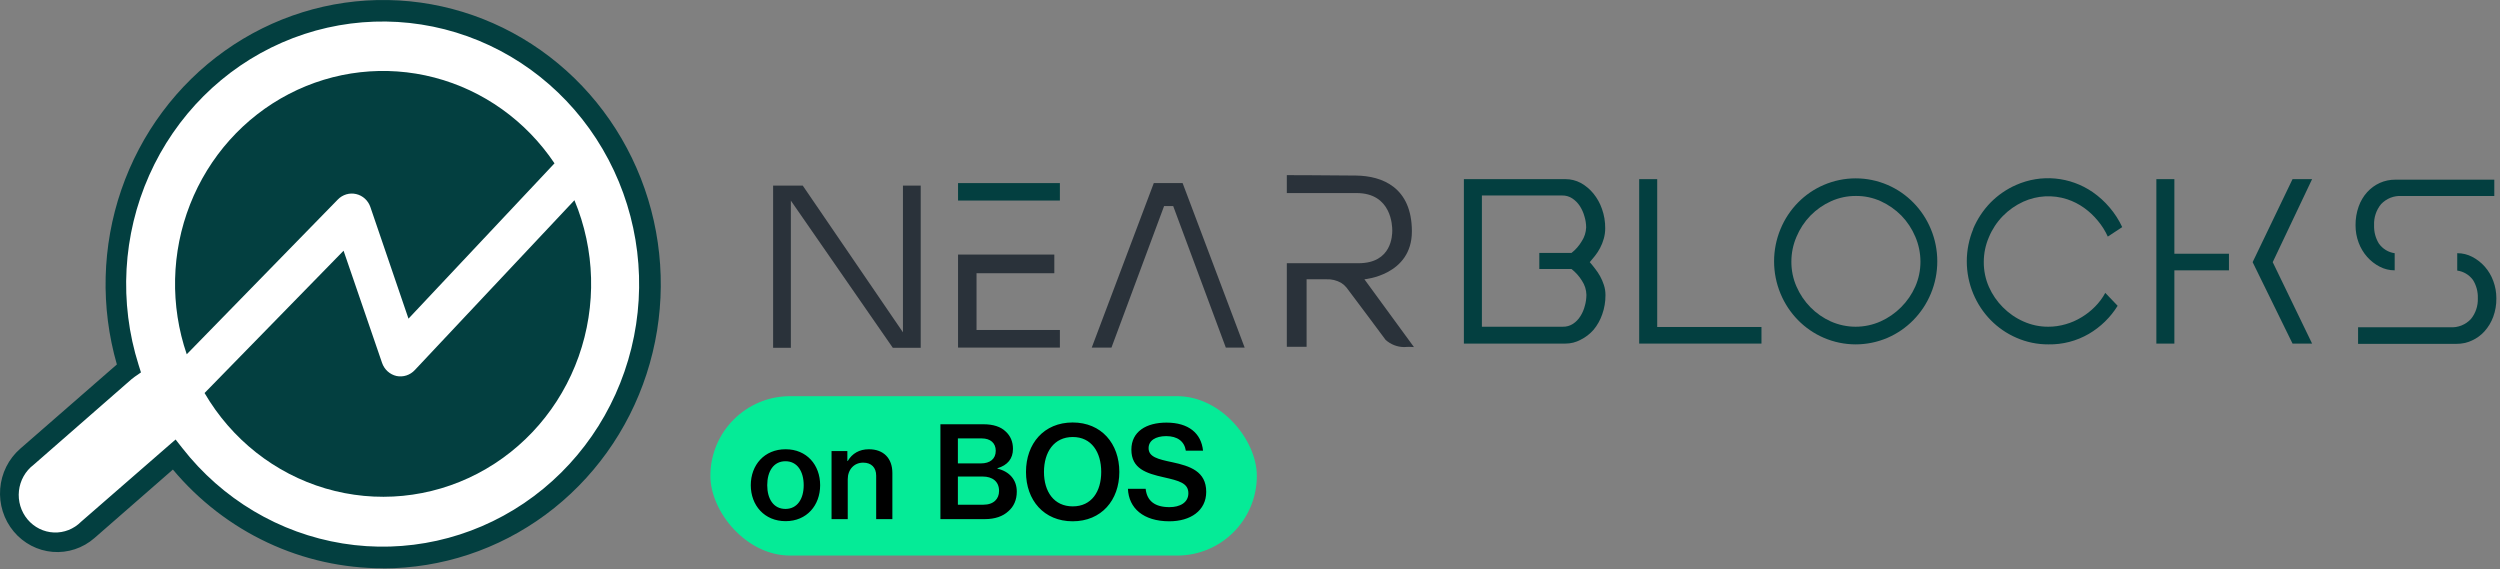 <svg width="549" height="125" viewBox="0 0 549 125" fill="none" xmlns="http://www.w3.org/2000/svg">
<rect x="0" y="0" width="549" height="125" fill="#808080" stroke="none"/>
<path d="M84.142 2.303C74.888 2.303 65.764 4.543 57.517 8.84C49.269 13.136 42.13 19.369 36.684 27.028C31.237 34.687 27.636 43.555 26.176 52.91C24.715 62.265 25.435 71.841 28.278 80.856C27.968 81.07 27.67 81.302 27.385 81.551L5.892 100.312C4.863 101.214 4.018 102.314 3.404 103.549C2.79 104.785 2.42 106.133 2.315 107.515C2.21 108.897 2.372 110.287 2.792 111.605C3.212 112.923 3.881 114.143 4.762 115.197V115.197C5.642 116.25 6.716 117.116 7.924 117.744C9.131 118.372 10.447 118.751 11.797 118.858C13.147 118.966 14.505 118.8 15.793 118.37C17.08 117.941 18.272 117.256 19.301 116.354L38.239 99.826C44.428 107.777 52.487 113.99 61.66 117.884C70.834 121.778 80.823 123.225 90.692 122.089C100.561 120.954 109.988 117.274 118.089 111.393C126.189 105.512 132.7 97.623 137.011 88.464C141.322 79.305 143.292 69.177 142.737 59.026C142.182 48.876 139.12 39.035 133.837 30.426C128.555 21.817 121.224 14.721 112.533 9.803C103.842 4.884 94.073 2.304 84.142 2.303V2.303Z" fill="white"/>
<path d="M84.142 124.792C75.372 124.811 66.702 122.883 58.731 119.14C50.759 115.398 43.675 109.93 37.968 103.113L20.737 118.16C19.48 119.256 18.023 120.089 16.451 120.609C14.88 121.13 13.223 121.328 11.576 121.193C9.93 121.058 8.325 120.593 6.854 119.823C5.383 119.053 4.075 117.995 3.003 116.707C1.932 115.42 1.119 113.929 0.611 112.32C0.102 110.711 -0.092 109.015 0.04 107.329C0.172 105.644 0.627 104.001 1.379 102.495C2.13 100.989 3.165 99.65 4.422 98.553L25.666 80.035C22.05 67.463 22.392 54.045 26.643 41.684C30.895 29.322 38.839 18.644 49.351 11.164C59.863 3.684 72.408 -0.219 85.208 0.009C98.008 0.238 110.413 4.585 120.664 12.435C130.915 20.285 138.492 31.24 142.32 43.745C146.148 56.251 146.033 69.673 141.992 82.108C137.951 94.543 130.188 105.36 119.804 113.026C109.421 120.691 96.944 124.816 84.142 124.815V124.792ZM38.556 96.516L40.014 98.368C48.788 109.615 61.353 117.097 75.241 119.342C89.129 121.588 103.336 118.435 115.069 110.503C126.801 102.571 135.212 90.434 138.648 76.477C142.084 62.52 140.297 47.752 133.637 35.076C126.978 22.399 115.928 12.73 102.659 7.97C89.39 3.209 74.862 3.701 61.929 9.348C48.996 14.995 38.594 25.39 32.767 38.489C26.94 51.588 26.109 66.445 30.438 80.139L30.958 81.782L29.556 82.755C29.318 82.928 29.081 83.102 28.855 83.299L7.362 102.083C6.475 102.757 5.734 103.611 5.183 104.59C4.633 105.57 4.285 106.656 4.162 107.779C4.038 108.902 4.142 110.039 4.466 111.12C4.791 112.2 5.329 113.201 6.047 114.06C6.765 114.918 7.648 115.616 8.641 116.111C9.634 116.605 10.716 116.885 11.819 116.933C12.922 116.981 14.023 116.796 15.054 116.39C16.084 115.984 17.022 115.365 17.809 114.572L38.556 96.516Z" fill="#033F40"/>
<path d="M84.142 109.167C109.375 109.167 129.83 88.227 129.83 62.396C129.83 36.565 109.375 15.625 84.142 15.625C58.909 15.625 38.454 36.565 38.454 62.396C38.454 88.227 58.909 109.167 84.142 109.167Z" fill="white"/>
<path d="M87.07 82.569C86.348 82.405 85.679 82.055 85.125 81.553C84.571 81.051 84.151 80.413 83.904 79.699L75.447 55.058L44.921 86.308C50.859 96.488 60.353 103.978 71.482 107.264C82.61 110.549 94.543 109.384 104.864 104.004C115.185 98.624 123.124 89.431 127.075 78.285C131.026 67.14 130.693 54.874 126.144 43.97L91.095 81.262C90.588 81.811 89.952 82.22 89.248 82.449C88.544 82.677 87.794 82.719 87.07 82.569V82.569Z" fill="#033F40"/>
<path d="M78.217 42.616C78.932 42.781 79.594 43.131 80.14 43.631C80.686 44.131 81.098 44.766 81.338 45.474L89.704 69.977L121.769 35.868C115.502 26.527 106.134 19.833 95.408 17.032C84.682 14.23 73.327 15.512 63.455 20.638C53.582 25.764 45.864 34.386 41.736 44.9C37.607 55.415 37.349 67.106 41.009 77.801L74.192 43.808C74.709 43.276 75.35 42.887 76.054 42.679C76.758 42.47 77.503 42.448 78.217 42.616V42.616Z" fill="#033F40"/>
<path d="M232.749 40.208H210.386V44.039H232.749V40.208Z" fill="#033F40"/>
<path d="M210.386 55.903V76.331H232.749V72.465H214.445V60H231.528V55.903H210.386Z" fill="#2A323A"/>
<path d="M239.748 76.331H244.078L255.633 45.255H257.634L269.189 76.331H273.327L259.703 40.208H253.372L239.748 76.331Z" fill="#2A323A"/>
<path d="M282.587 38.461V42.396H297.895C305.595 42.396 305.742 49.618 305.742 50.625C305.742 51.632 305.663 57.801 298.348 57.801H282.587V76.157H286.928V61.331H291.259C292.412 61.276 293.557 61.557 294.56 62.141C294.986 62.414 295.367 62.754 295.691 63.148C296.765 64.525 304.283 74.641 304.283 74.641C305.401 75.644 306.834 76.202 308.32 76.215C309.046 76.149 309.776 76.149 310.502 76.215L299.625 61.331C299.625 61.331 310.061 60.451 310.05 50.799C310.038 41.146 303.548 38.623 297.794 38.553C292.039 38.484 282.587 38.461 282.587 38.461Z" fill="#2A323A"/>
<path d="M169.774 76.377V40.764H176.287L198.288 72.975V40.764H202.189V76.377H196.061L173.675 44.062V76.377H169.774Z" fill="#2A323A"/>
<path d="M321.469 39.34H343.798C344.959 39.338 346.104 39.624 347.133 40.174C348.192 40.758 349.132 41.544 349.903 42.488C350.727 43.493 351.367 44.642 351.792 45.88C352.274 47.233 352.515 48.664 352.504 50.104C352.51 50.888 352.403 51.667 352.187 52.419C351.991 53.131 351.718 53.818 351.373 54.468C351.051 55.081 350.672 55.663 350.243 56.204C349.824 56.724 349.429 57.188 349.112 57.569C349.489 57.994 349.866 58.457 350.243 58.958C350.665 59.484 351.043 60.046 351.373 60.637C351.717 61.263 352.001 61.922 352.221 62.604C352.449 63.314 352.564 64.056 352.56 64.803C352.572 66.244 352.33 67.674 351.848 69.028C351.426 70.263 350.786 71.409 349.96 72.407C349.161 73.326 348.193 74.073 347.111 74.606C346.084 75.165 344.938 75.455 343.775 75.451H321.469V39.34ZM345.098 55.544C346.006 54.84 346.774 53.963 347.36 52.963C347.951 52.064 348.284 51.014 348.321 49.931C348.314 49.114 348.188 48.302 347.947 47.523C347.722 46.7 347.371 45.919 346.907 45.208C346.473 44.555 345.915 43.996 345.268 43.565C344.61 43.135 343.843 42.913 343.063 42.928H325.426V71.748H343.176C343.976 71.774 344.764 71.552 345.438 71.111C346.083 70.684 346.63 70.12 347.043 69.456C347.497 68.746 347.833 67.964 348.038 67.141C348.258 66.362 348.372 65.556 348.377 64.745C348.352 63.65 348.018 62.585 347.416 61.678C346.805 60.672 346.02 59.79 345.098 59.074H338.032V55.544H345.098Z" fill="#033F40"/>
<path d="M359.966 75.451V39.34H363.923V71.806H386.818V75.451H359.966Z" fill="#033F40"/>
<path d="M391.001 50.301C392.807 45.924 396.217 42.447 400.498 40.613C402.718 39.658 405.101 39.167 407.508 39.167C409.916 39.167 412.299 39.658 414.518 40.613C418.794 42.456 422.2 45.931 424.015 50.301C424.948 52.542 425.429 54.954 425.429 57.39C425.429 59.826 424.948 62.238 424.015 64.479C422.197 68.85 418.792 72.327 414.518 74.178C412.299 75.133 409.916 75.625 407.508 75.625C405.101 75.625 402.718 75.133 400.498 74.178C396.219 72.335 392.812 68.855 391.001 64.479C390.069 62.238 389.588 59.826 389.588 57.39C389.588 54.954 390.069 52.542 391.001 50.301V50.301ZM394.506 62.917C395.996 66.348 398.686 69.085 402.047 70.59C403.769 71.354 405.626 71.748 407.503 71.748C409.379 71.748 411.236 71.354 412.958 70.59C414.639 69.839 416.171 68.78 417.48 67.465C418.791 66.163 419.849 64.62 420.601 62.917C421.352 61.199 421.738 59.336 421.731 57.454C421.728 55.569 421.343 53.704 420.601 51.979C419.874 50.254 418.839 48.684 417.548 47.349C416.238 46.027 414.706 44.956 413.026 44.19C411.311 43.41 409.453 43.015 407.576 43.032C405.689 43.017 403.82 43.412 402.093 44.19C400.408 44.95 398.875 46.021 397.57 47.349C396.277 48.682 395.241 50.253 394.517 51.979C393.77 53.703 393.384 55.568 393.387 57.454C393.372 59.336 393.753 61.199 394.506 62.917V62.917Z" fill="#033F40"/>
<path d="M433.286 50.301C434.191 48.145 435.484 46.182 437.096 44.514C438.722 42.859 440.641 41.535 442.749 40.614C445.453 39.418 448.406 38.935 451.338 39.208C454.271 39.481 457.09 40.501 459.539 42.176C460.931 43.14 462.193 44.288 463.293 45.59C464.394 46.883 465.319 48.324 466.04 49.873L462.874 51.956C462.306 50.702 461.572 49.533 460.692 48.484C459.812 47.407 458.797 46.454 457.673 45.648C456.535 44.835 455.286 44.199 453.965 43.762C450.799 42.729 447.374 42.914 444.332 44.282C442.652 45.044 441.123 46.115 439.821 47.442C438.524 48.772 437.488 50.343 436.768 52.072C436.021 53.795 435.635 55.66 435.638 57.546C435.626 59.429 436.012 61.293 436.768 63.009C437.507 64.675 438.543 66.187 439.821 67.465C441.125 68.787 442.659 69.847 444.344 70.59C446.064 71.364 447.925 71.759 449.804 71.748C451.105 71.75 452.399 71.563 453.649 71.192C454.867 70.844 456.034 70.33 457.119 69.664C458.19 69.022 459.178 68.244 460.059 67.35C460.951 66.455 461.713 65.434 462.32 64.317L465.034 67.153C463.45 69.699 461.285 71.812 458.725 73.31C456.016 74.887 452.942 75.686 449.827 75.625C447.418 75.64 445.032 75.147 442.817 74.178C438.538 72.335 435.131 68.855 433.32 64.479C432.387 62.238 431.907 59.826 431.907 57.39C431.907 54.954 432.387 52.542 433.32 50.301H433.286Z" fill="#033F40"/>
<path d="M473.536 75.451V39.34H477.493V55.718H489.478V59.364H477.493V75.451H473.536ZM507.737 39.34L499.088 57.569L507.737 75.451H503.441L494.678 57.569L503.441 39.34H507.737Z" fill="#033F40"/>
<path d="M527.398 43.044C526.562 42.988 525.724 43.12 524.943 43.429C524.162 43.739 523.457 44.22 522.876 44.838C521.816 46.13 521.271 47.783 521.349 49.468C521.299 50.898 521.673 52.311 522.423 53.519C522.833 54.085 523.349 54.561 523.941 54.919C524.533 55.276 525.19 55.509 525.872 55.602V59.363C524.724 59.369 523.591 59.091 522.57 58.553C521.535 58.017 520.604 57.291 519.823 56.412C519.018 55.498 518.385 54.438 517.958 53.287C517.5 52.069 517.27 50.773 517.279 49.468C517.262 48.067 517.492 46.675 517.958 45.359C518.369 44.19 519.003 43.115 519.823 42.199C520.605 41.341 521.547 40.653 522.593 40.174C523.663 39.696 524.818 39.451 525.985 39.456H547.749V43.044H527.398ZM538.082 71.863C538.918 71.919 539.756 71.788 540.537 71.478C541.318 71.168 542.024 70.687 542.605 70.069C543.651 68.793 544.195 67.163 544.131 65.498C544.185 64.074 543.81 62.668 543.057 61.47C542.644 60.911 542.126 60.442 541.534 60.09C540.942 59.739 540.288 59.511 539.609 59.421V55.602C540.761 55.595 541.897 55.873 542.921 56.412C543.953 56.949 544.881 57.675 545.658 58.553C546.468 59.473 547.101 60.541 547.523 61.701C547.974 62.914 548.204 64.2 548.201 65.498C548.222 66.9 547.985 68.294 547.5 69.606C547.069 70.77 546.424 71.838 545.601 72.755C544.824 73.618 543.881 74.308 542.831 74.78C541.766 75.274 540.608 75.523 539.439 75.509H517.833V71.863H538.082Z" fill="#033F40"/>
<rect x="156" y="87" width="120" height="35" rx="17.5" fill="#05EB97"/>
<path d="M172.516 114.448C167.868 114.448 164.872 110.976 164.872 106.552C164.872 102.1 167.868 98.656 172.516 98.656C177.164 98.656 180.104 102.1 180.104 106.552C180.104 110.976 177.164 114.448 172.516 114.448ZM172.488 111.76C175.092 111.76 176.492 109.548 176.492 106.552C176.492 103.528 175.092 101.288 172.488 101.288C169.856 101.288 168.484 103.528 168.484 106.552C168.484 109.548 169.856 111.76 172.488 111.76ZM186.08 99.048V101.232H186.164C187.144 99.58 188.712 98.656 190.812 98.656C194.032 98.656 195.964 100.644 195.964 103.864V114H192.408V104.452C192.408 102.688 191.372 101.596 189.552 101.596C187.564 101.596 186.164 103.108 186.164 105.236V114H182.608V99.048H186.08ZM206.515 114V93.168H215.951C218.107 93.168 219.759 93.7 220.851 94.764C221.887 95.716 222.447 96.976 222.447 98.572C222.447 100.728 221.271 102.156 219.031 102.828V102.912C221.635 103.528 223.287 105.32 223.287 107.952C223.287 109.8 222.615 111.256 221.439 112.264C220.235 113.384 218.499 114 216.259 114H206.515ZM210.351 101.764H215.391C217.407 101.764 218.667 100.784 218.667 98.992C218.667 97.284 217.491 96.276 215.587 96.276H210.351V101.764ZM210.351 110.836H215.923C217.099 110.836 217.995 110.5 218.555 109.94C219.087 109.436 219.395 108.708 219.395 107.812C219.395 105.684 217.883 104.648 215.811 104.648H210.351V110.836ZM235.556 114.476C229.256 114.476 225.308 109.856 225.308 103.64C225.308 97.396 229.256 92.776 235.556 92.776C241.856 92.776 245.804 97.396 245.804 103.64C245.804 109.856 241.856 114.476 235.556 114.476ZM235.584 111.2C239.7 111.2 241.828 107.952 241.828 103.64C241.828 99.3 239.7 95.968 235.584 95.968C231.44 95.968 229.256 99.3 229.256 103.64C229.256 107.952 231.44 111.2 235.584 111.2ZM256.794 114.476C251.082 114.476 247.862 111.592 247.694 107.336H251.586C251.866 110.024 253.63 111.368 256.822 111.368C259.09 111.368 260.966 110.388 260.966 108.316C260.966 106.076 258.894 105.572 255.59 104.816C251.698 103.948 248.45 102.912 248.45 98.74C248.45 94.792 251.698 92.804 256.15 92.804C260.994 92.804 263.794 95.128 264.186 98.964H260.406C260.098 96.92 258.558 95.772 256.094 95.772C253.77 95.772 252.23 96.752 252.23 98.404C252.23 100.336 254.246 100.84 257.466 101.512C261.33 102.352 264.886 103.5 264.886 108.008C264.886 112.152 261.414 114.476 256.794 114.476Z" fill="black"/>
</svg>
